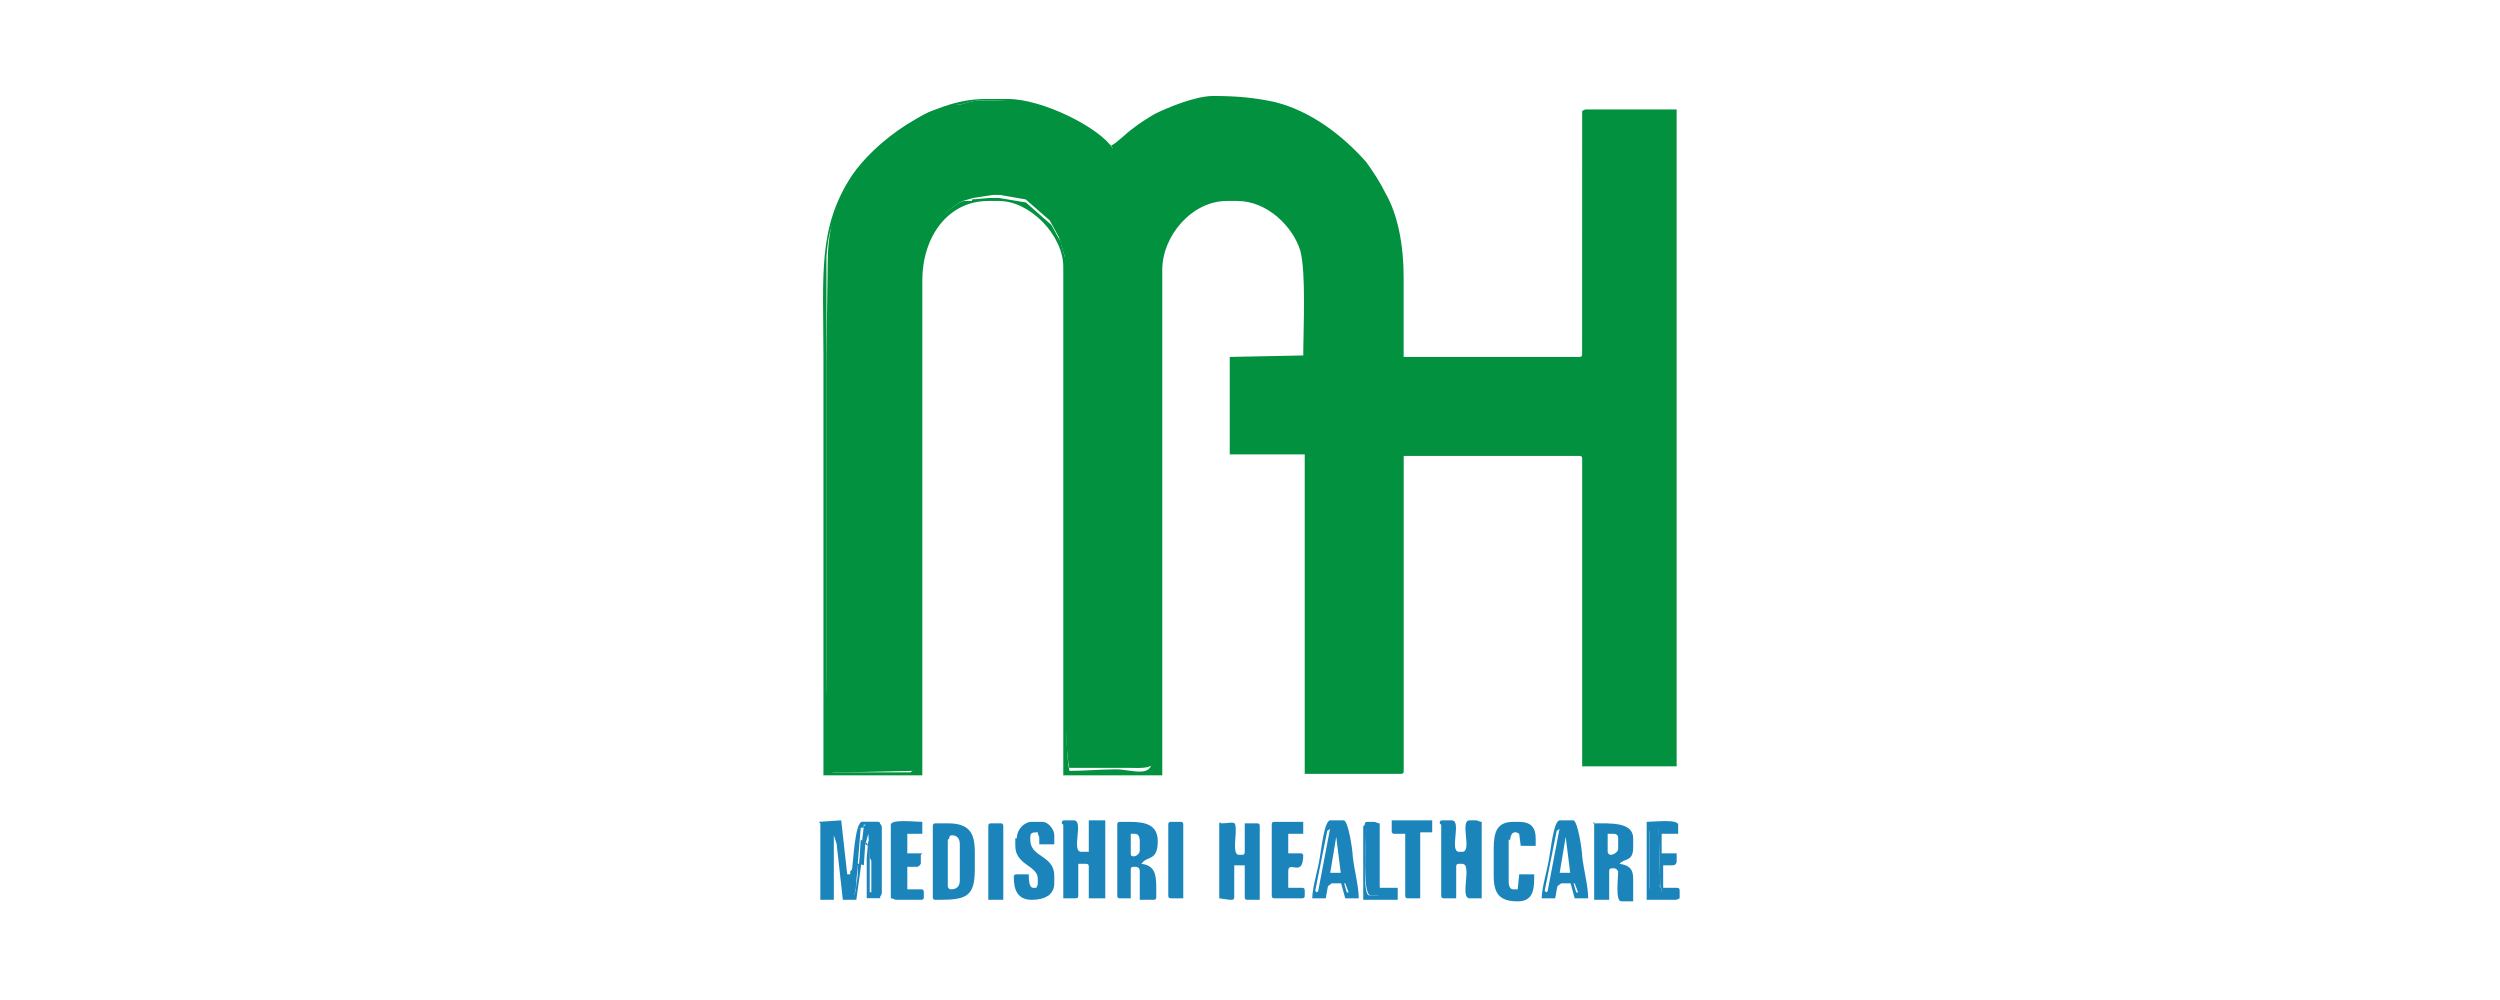 <?xml version="1.0" encoding="UTF-8"?>
<!DOCTYPE svg PUBLIC "-//W3C//DTD SVG 1.1//EN" "http://www.w3.org/Graphics/SVG/1.1/DTD/svg11.dtd">
<!-- Creator: CorelDRAW -->
<svg xmlns="http://www.w3.org/2000/svg" xml:space="preserve" width="1.667in" height="0.667in" style="shape-rendering:geometricPrecision; text-rendering:geometricPrecision; image-rendering:optimizeQuality; fill-rule:evenodd; clip-rule:evenodd"
viewBox="0 0 1.667 0.667"
 xmlns:xlink="http://www.w3.org/1999/xlink">
 <defs>
  <style type="text/css">
   <![CDATA[
    .fil0 {fill:#02913F}
    .fil1 {fill:#1B85BB}
   ]]>
  </style>
 </defs>
 <g id="Layer_x0020_1">
  <g id="_96358296">
   <path id="_243892464" class="fil0" d="M0.742 0.099l-0.002 -0.001c-0.004,-0.007 -0.023,-0.015 -0.024,-0.018 -0.007,-0.004 -0.025,-0.009 -0.032,-0.012 -0.007,-0.001 -0.013,-0.001 -0.023,-0.001l-0.007 0c-0.008,0 -0.011,0.003 -0.017,0.003l-0.005 0.001 -0.001 0.001c-0.003,0 -0.002,0.001 -0.006,0.001 -0.007,0.001 -0.016,0.008 -0.018,0.009 -0.001,0 -0.013,0.009 -0.015,0.011 -0.003,0.003 -0.019,0.018 -0.019,0.018l-0.005 0.007 -0.001 0.003 -0.003 0.003 -0.001 0.003 -0.004 0.008 -0.003 0.01c-0.003,0.008 -0.004,0.022 -0.004,0.026l-0.001 0.071 -0 0.067 0 0.138c0,0.011 -8.66142e-005,0.027 -0,0.037 -4.72441e-005,0.009 -0.002,0.031 0.005,0.031l0.008 -0 0.046 -0.001 0.004 -0.003 0 -0.018 -0.001 -0.022 0 -0.266 0 -0.014 -0 -0.014c0.002,-0.014 0.006,-0.021 0.007,-0.023 0.003,-0.005 0.015,-0.017 0.022,-0.02l0.007 -0.002 0.013 -0.002 0.005 0 0.017 0.003 0.016 0.014 0.006 0.011 0.004 0.013 0 0.027 0.001 0.216c0,0.025 -0.002,0.079 0.002,0.098 0.012,0 0.026,0 0.038,0 0.01,-4.33071e-005 0.021,0.002 0.021,-0.01l-0 -0.117 0 -0.006 -0 -0.04 0 -0.006 -0 -0.07 0 -0.006 0.003 -0.094c0.004,-0.017 0.02,-0.036 0.041,-0.036l0.012 0.002c0.003,0 0.007,0.004 0.013,0.004 0.01,0.007 0.013,0.005 0.021,0.015 0.004,0.005 0.008,0.022 0.008,0.03l0.002 0.057c0,0.002 -0.001,0.002 -0.002,0.002l-0.05 0.001 0 0.065 0.05 0 0 0.213 0.064 0c0.002,0 0.002,-0.001 0.002,-0.002l0 -0.21 0.117 0c0.002,0 0.002,0.001 0.002,0.002l0 0.205 0.063 0 0 -0.438 -0.061 0 -0.002 0.001 -3.93701e-005 0.162c0,0.002 -0.001,0.002 -0.002,0.002l-0.117 0 0 -0.053c0,-0.022 -0.004,-0.042 -0.012,-0.056 -0.004,-0.008 -0.008,-0.014 -0.013,-0.021 -0.016,-0.018 -0.037,-0.034 -0.061,-0.04 -0.014,-0.003 -0.026,-0.004 -0.041,-0.004 -0.012,0 -0.031,0.008 -0.039,0.012 -0.005,0.003 -0.01,0.006 -0.015,0.01 -0.003,0.002 -0.011,0.01 -0.014,0.011z"/>
   <path id="_243903144" class="fil0" d="M0.549 0.517l0.066 0 0 -0.33c0,-0.029 0.017,-0.053 0.044,-0.053l0.007 0c0.021,0 0.043,0.023 0.043,0.044l0 0.339 0.066 0 0 -0.337c0,-0.023 0.02,-0.046 0.043,-0.046l0.007 0c0.02,0 0.037,0.017 0.042,0.033 0.004,0.015 0.002,0.052 0.002,0.072 0.006,-0.002 0.011,-0.003 0.019,-0.003l-1.1811e-005 -0.052c0,-0.008 -0.013,-0.034 -0.017,-0.038 -0.008,-0.01 -0.011,-0.017 -0.021,-0.024 -0.005,0 -0.02,0 -0.023,0l-0.01 -0c-0.021,0 -0.042,0.022 -0.046,0.039l-0.007 0.054 -0.011 0.112 9.44882e-005 0.016 0.009 0.039 0.001 0.007 0.005 0.118c0,0.012 -0.014,0.006 -0.024,0.006 -0.012,5.90551e-005 -0.02,0.001 -0.031,0.001 -0.004,-0.019 -0.001,-0.077 -0.001,-0.102l0 -0.214 -0.001 -0.023 -0.004 -0.014 -0.006 -0.011 -0.017 -0.015 -0.018 -0.003 -0.006 0 -0.012 0.001 -1.5748e-005 0.001 -0.005 0c-0.005,0 -0.022,0.016 -0.025,0.021 -0.007,0.011 -0.008,0.019 -0.008,0.037l0 0.001 0 0.016 -0 0.273 0.001 0.015 3.93701e-006 0.015 -0.004 0.003 -0.052 0 0.002 -0.002c-0.007,-0.001 -0.005,-0.018 -0.005,-0.028 5.11811e-005,-0.01 -0.001,-0.022 -0.001,-0.033l0 -0.141 0 -0.05 -0 -0.089c0,-0.004 0.002,-0.022 0.005,-0.023l0.002 -0.01 0.006 -0.011 0.001 -0.004 0.004 -0.002 0.001 0.001 -0.001 -0.003c0,-7.87402e-005 0.022,-0.022 0.025,-0.025 0.001,-0.001 0.013,-0.01 0.014,-0.01 0.002,-0.001 0.015,-0.007 0.015,-0.009l0.006 0 0 -0.002c0.006,0 0.004,-0.001 0.013,-0.002l0 -0.001 -0.005 -0.001c0.006,0 0.009,-0.003 0.017,-0.003l0.008 0c0.01,0 0.021,0.001 0.028,0.004 0.003,0.001 0.021,0.009 0.022,0.009l0.002 0c0.001,0.003 0.019,0.011 0.023,0.019l0.005 0c-0.009,-0.014 -0.047,-0.033 -0.07,-0.033l-0.015 0c-0.037,0 -0.074,0.029 -0.089,0.051 -0.023,0.035 -0.019,0.066 -0.019,0.121 0,0.093 0,0.186 0,0.279z"/>
   <path id="_243893832" class="fil1" d="M0.869 0.57l-0.001 -0.001 -0.009 0 0 -0.013 0.01 0 0 -0.008 -0.019 0c-0.002,0 -0.002,0.001 -0.002,0.002l0 0.047c0,0.002 0.001,0.002 0.002,0.002l0.018 0c0.002,0 0.002,-0.001 0.002,-0.002l0 -0.003c0,-0.002 -0.001,-0.002 -0.002,-0.002l-0.009 0 0 -0.011c0,-0.008 0.01,0.005 0.01,-0.011z"/>
   <path id="_243891384" class="fil1" d="M0.709 0.55l0 0.049 0.008 0c0.002,0 0.002,-0.001 0.002,-0.002l0 -0.021 0.005 0c0.002,0 0.002,0.001 0.002,0.002l0 0.021 0.011 0 0 -0.052 -0.011 0 0 0.021 -0.005 0c-0.007,0 0.002,-0.021 -0.005,-0.021l-0.006 0c-0.002,0 -0.002,0.001 -0.002,0.002z"/>
   <path id="_243884232" class="fil1" d="M1.107 0.59c-0,0.003 0.001,0.002 0.001,0.003 0,0.002 -0.001,0.002 -0.002,0.002l-0.001 0c-0.002,0 -0.005,-0.001 -0.005,-0.003l0 -0.038 0.004 -0.002 0.002 0.001 0.001 0.036zm-0.009 -0.042l0 0.052 0.018 0c0.002,0 0.002,-0 0.004,-0.001l0 -0.005c0,-0.002 -0.001,-0.002 -0.002,-0.002l-0.009 0 0 -0.015 0.006 0c0.002,0 0.003,-0.001 0.003,-0.003l0 -0.005 -0.01 0 0 -0.013 0.011 0 0 -0.006c0,-0.004 -0.016,-0.002 -0.021,-0.002z"/>
   <path id="_243897000" class="fil1" d="M0.911 0.553l0.006 0.001 0 0.033c0,0.004 0.006,0.01 0.001,0.01l-0.005 0c-0.005,0 -0.002,-0.036 -0.002,-0.044zm-0.002 -0.002l0 0.049 0.023 0 0 -0.008 -0.012 0 0 -0.043c-0.002,-0 -0.002,-0.001 -0.004,-0.001l-0.004 0c-0.002,0 -0.002,0.001 -0.002,0.002z"/>
   <path id="_243888168" class="fil1" d="M0.677 0.559l0 0.005c0,0.013 0.015,0.013 0.015,0.022l0 0.002c0,0.002 -0,0.002 -0.001,0.004l-0.002 0c-0.003,0 -0.003,-0.006 -0.003,-0.009l-0.008 0c-0.001,0 -0.002,0 -0.002,0.002 0,0.009 0.003,0.015 0.012,0.015 0.008,0 0.015,-0.003 0.015,-0.011l0 -0.005c0,-0.014 -0.016,-0.012 -0.016,-0.024l0 -0.002c0,-0.003 0.002,-0.003 0.005,-0.003 0,0.002 0.001,0.002 0.001,0.004l0 0.004 0.01 0 0 -0.006c0,-0.004 -0.004,-0.009 -0.008,-0.009l-0.007 0c-0.005,0 -0.01,0.005 -0.01,0.011z"/>
   <path id="_243899808" class="fil1" d="M0.633 0.559c0,-0.002 0.001,-0.002 0.002,-0.002 0.003,0 0.005,0.002 0.005,0.006l0 0.024c0,0.004 -0.002,0.006 -0.006,0.006 -0.001,0 -0.002,-0.001 -0.002,-0.002l0 -0.031zm-0.011 -0.008l0 0.047c0,0.002 0.001,0.002 0.002,0.002l0.002 0c0.018,0 0.024,-0.002 0.024,-0.02l0 -0.012c0,-0.013 -0.004,-0.019 -0.018,-0.019l-0.008 0c-0.002,0 -0.002,0.001 -0.002,0.002z"/>
   <path id="_243911280" class="fil1" d="M0.911 0.55c0,0.009 -0.003,0.047 0.003,0.047l0.005 0c0.006,0 -0.001,-0.006 -0.001,-0.01l0 -0.036 -0.007 -0.001z"/>
   <path id="_96358152" class="fil1" d="M0.961 0.55l0 0.047c0,0.002 0.001,0.002 0.002,0.002l0.008 0 0 -0.021c0,-0.002 0.001,-0.002 0.002,-0.002l0.002 0c0.007,0 -0.002,0.023 0.005,0.023l0.008 0 0 -0.051c-0.002,-0 -0.002,-0.001 -0.004,-0.001l-0.004 0c-0.007,0 0.002,0.021 -0.005,0.021l-0.002 0c-0.007,0 0.002,-0.021 -0.005,-0.021l-0.006 0c-0.002,0 -0.002,0.001 -0.002,0.002z"/>
   <path id="_96360168" class="fil1" d="M0.568 0.581l0.002 -0.001 0.001 0.002 0 -0.005 0.001 0c0,0.005 -0,0.008 -0.001,0.013 -0.001,0.01 -0.002,0.006 -0.006,0.007l-0 -0.003 -0.001 0.003c-0.001,-0.006 -0.003,-0.035 -0.006,-0.037l0 0.004 0.004 0.036 0.009 -3.54331e-005 0.005 -0.036 -5.90551e-005 -0.003 -0.002 -0.001 -0.001 0.016 -0.001 -2.3622e-005 0.002 -0.024 0.002 0 0 -0.002 0.006 0c0.002,0 0.002,0.001 0.002,0.002l0 0.043c0,0.002 -0.001,0.002 -0.002,0.002l0 -0.002 -0.002 -0 0 -0.034 -0.001 0 -0.001 0.011 0 0.002 0 0.025 0.009 0 0 -0.049c0,-0.002 -0.001,-0.002 -0.002,-0.002l-0.01 0c-0.005,0 -0.006,0.028 -0.007,0.033z"/>
   <path id="_96357432" class="fil1" d="M0.814 0.548c-0.001,0.002 -0.001,-0.001 -0.001,0.002l0 0.049 0.007 0.001 0.001 -0c0.002,0 0.002,-0.001 0.002,-0.002l0 -0.021 0.007 0 0 0.021c0,0.002 0.001,0.002 0.002,0.002l0.008 0 0 -0.049c0,-0.002 -0.001,-0.002 -0.002,-0.002l-0.008 0 0 0.019c0,0.002 -0.001,0.002 -0.002,0.002l-0.002 0c-0.004,0 -0.002,-0.011 -0.002,-0.015 9.84252e-005,-0.009 -0.001,-0.006 -0.01,-0.006z"/>
   <path id="_96360288" class="fil1" d="M0.929 0.556l0.008 0 0 0.041c0,0.002 0.001,0.002 0.002,0.002l0.008 0 0 -0.044 0.008 0 0 -0.008 -0.027 0 0 0.008z"/>
   <path id="_96358176" class="fil1" d="M0.754 0.556l0.003 0c0.002,0 0.003,0.002 0.003,0.005l0 0.006c0,0.002 -0.002,0.004 -0.004,0.004 -0.002,0 -0.002,-0.001 -0.002,-0.002l0 -0.012zm0.008 0.019c0.003,-0.004 0.01,-0.001 0.01,-0.014 0,-0.011 -0.008,-0.013 -0.019,-0.013l-0.006 0c-0.002,0 -0.002,0.001 -0.002,0.002l0 0.047c0,0.002 0.001,0.002 0.002,0.002l0.007 0 0 -0.019c0,-0.002 0.001,-0.002 0.002,-0.002l0.001 0c0.002,0 0.003,0.001 0.003,0.003l0 0.019 0.009 0c0.002,0 0.002,-0.001 0.002,-0.002l0 -0.006c0,-0.009 -0.001,-0.015 -0.01,-0.016z"/>
   <path id="_96359664" class="fil1" d="M1.007 0.56c0,-0.002 0.001,-0.005 0.003,-0.005 0.002,0 0.001,0 0.003,0.001l0.001 0.008 0.01 2.3622e-005 0 -0.005c0,-0.007 -0.003,-0.011 -0.011,-0.011l-0.004 0c-0.011,0 -0.013,0.007 -0.013,0.018l0 0.018c0,0.012 0.004,0.017 0.016,0.017 0.009,0 0.011,-0.006 0.011,-0.015l0 -0.003 -0.01 0 -0.001 0.01 -0.003 -2.3622e-005c-0.002,0 -0.003,-0.002 -0.003,-0.005l0 -0.028z"/>
   <path id="_96357696" class="fil1" d="M0.779 0.597c0,0.002 0.001,0.002 0.002,0.002l0.008 0 0 -0.049c0,-0.002 -0.001,-0.002 -0.002,-0.002l-0.006 0c-0.002,0 -0.002,0.001 -0.002,0.002l0 0.047z"/>
   <path id="_95577504" class="fil1" d="M0.658 0.6l0.011 0 0 -0.049c0,-0.002 -0.001,-0.002 -0.002,-0.002l-0.006 0c-0.002,0 -0.002,0.001 -0.002,0.002l0 0.049z"/>
   <path id="_95578248" class="fil1" d="M1.073 0.556l0.003 0c0.002,0 0.003,0.001 0.003,0.003l0 0.007c0,0.002 -0.003,0.004 -0.005,0.004 -0.001,0 -0.002,-0.001 -0.002,-0.002l0 -0.012zm-0.01 -0.008l0 0.052 0.01 0 0 -0.019c0,-0.002 0.001,-0.002 0.002,-0.002l0.001 0c0.002,0 0.002,0.001 0.003,0.002 0,0.004 -0.002,0.02 0.002,0.02l0.008 0 0 -0.015c0,-0.007 -0.003,-0.009 -0.009,-0.01 0.003,-0.004 0.009,-0.001 0.009,-0.011l0 -0.006c0,-0.011 -0.015,-0.01 -0.027,-0.01z"/>
   <path id="_96359160" class="fil1" d="M1.106 0.55l-0.002 -0.002 -0.004 0.002 -0 0.042c0,0.003 0.002,0.004 0.005,0.004l0.001 0c0.002,0 0.002,-0.001 0.002,-0.003 0,-0.002 -0.002,-0 -0.001,-0.004l-0.001 -0.04z"/>
   <path id="_96358392" class="fil1" d="M0.547 0.549l0 0.051 0.002 0 0.007 0 0 -0.043 0.002 0.006 0.001 0.001c0.001,0.003 0.004,0.027 0.004,0.033l0.001 0 0.001 0.001c0.004,-0.001 0.005,0.002 0.006,-0.009 0,-0.005 0.001,-0.008 0.001,-0.013l-0.002 -0.002 -7.87402e-005 0.005 -0.001 0 -0.002 0.002 0 0.002 -0.002 0 -0.004 -0.036 -0.015 0.001z"/>
   <path id="_96358776" class="fil1" d="M0.577 0.563l0.002 -0.007 0.001 0.016 0.001 0.002 0 -0.009 -0 0.032 0.002 0.001 0.002 0c0.002,-0 0.003,-0.001 0.003,-0.003l-0 -0.043c0,-0.002 -0.001,-0.003 -0.003,-0.003l-0.005 -0 -0.002 0 -0.002 0.002 -0.003 0.025 0.003 0.001 0.001 -0.015 0.001 -0 0.001 0.002z"/>
   <g>
    <path id="_96358128" class="fil1" d="M1.043 0.558l0.001 0 0.003 0.024 -0.007 -2.3622e-005 0.004 -0.024zm-0.004 0.031l0.008 0 0.003 3.93701e-006 0.003 0.008c0.003,-5.90551e-005 0.004,0 0.004,-0.003l0 -0.003 -0.006 -0.039 -0.001 0.002 -0 -0.003 -0.001 -0.001 -0.006 0 -0.003 0.002 -0.008 0.042 0.001 0.001 0.008 -0.006z"/>
    <path id="_96359472" class="fil1" d="M1.039 0.589l-0.008 0.006 -0.001 -0.001 0.008 -0.04 0.003 -0.002 0.006 -0 0.001 0.001 0 0.003 0.001 -0.002 0.006 0.037 -0 0.002c0,0.003 -0.001,0.002 -0.004,0.002l-0.002 -0.007 -0.002 0 0.003 0.011 0.009 0c0,-0.008 -0.003,-0.019 -0.004,-0.028 -0,-0.004 -0.003,-0.024 -0.006,-0.024l-0.009 0c-0.004,0 -0.006,0.02 -0.007,0.025 -0.001,0.007 -0.005,0.02 -0.005,0.027l0.009 0 0.002 -0.011z"/>
   </g>
   <path id="_96358728" class="fil1" d="M0.615 0.569l-0.01 0 0 -0.013 0.01 0 0 -0.008c-0.005,0 -0.021,-0.002 -0.021,0.002l0 0.049c0.002,0 0.002,0.001 0.004,0.001l0.016 0c0.002,0 0.002,-0.001 0.002,-0.002l0 -0.003c0,-0.002 -0.001,-0.002 -0.002,-0.002l-0.009 0 0 -0.015 0.006 0c0.002,0 0.002,-0.001 0.003,-0.002l0 -0.006z"/>
   <g>
    <path id="_96359688" class="fil1" d="M0.89 0.558l0.001 0 0.003 0.024 -0.007 -2.3622e-005 0.004 -0.024zm-0.004 0.031l0.008 0 0.003 3.93701e-006 0.003 0.008c0.003,-5.90551e-005 0.004,0 0.004,-0.003l0 -0.003 -0.006 -0.039 -0.001 0.002 -0 -0.003 -0.001 -0.001 -0.006 0 -0.003 0.002 -0.008 0.042 0.001 0.001 0.008 -0.006z"/>
    <path id="_96360216" class="fil1" d="M0.886 0.589l-0.008 0.006 -0.001 -0.001 0.008 -0.04 0.003 -0.002 0.006 -0 0.001 0.001 0 0.003 0.001 -0.002 0.006 0.037 -0 0.002c0,0.003 -0.001,0.002 -0.004,0.002l-0.002 -0.007 -0.002 0 0.003 0.011 0.009 0c0,-0.008 -0.003,-0.019 -0.004,-0.028 -0,-0.004 -0.003,-0.024 -0.006,-0.024l-0.009 0c-0.004,0 -0.006,0.02 -0.007,0.025 -0.001,0.007 -0.005,0.02 -0.005,0.027l0.009 0 0.002 -0.011z"/>
   </g>
  </g>
 </g>
</svg>
